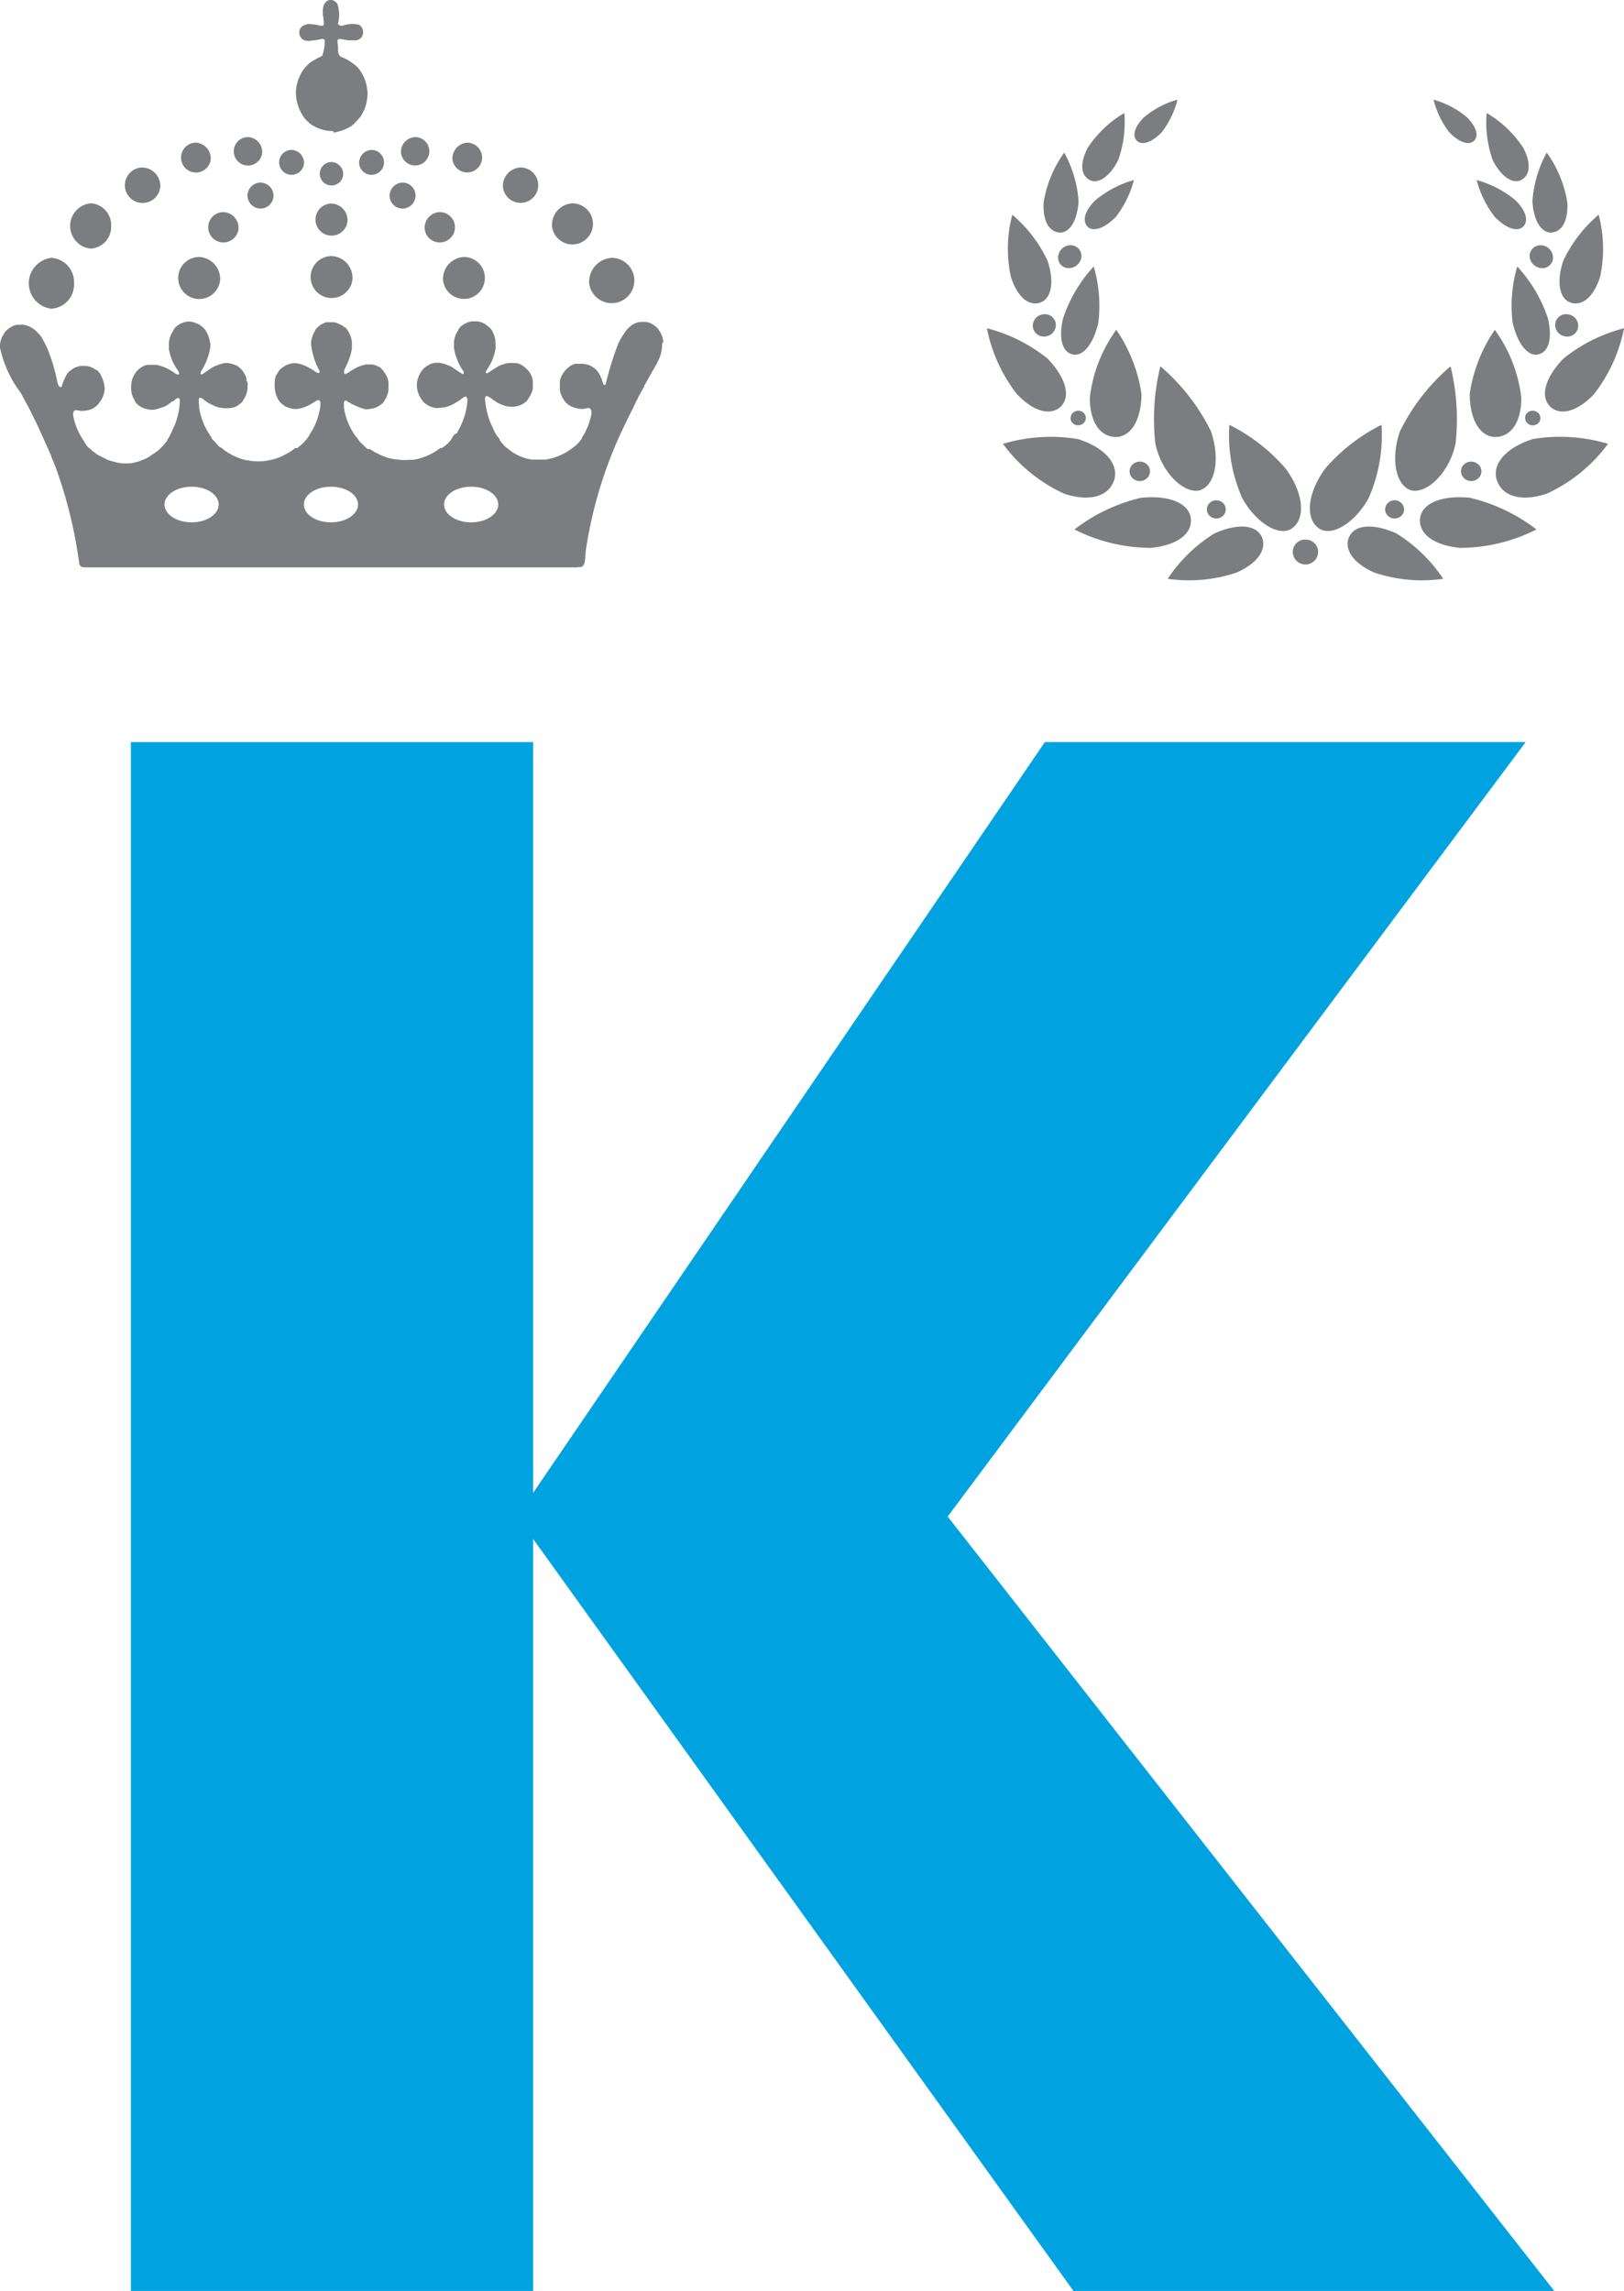 <svg class="h-6 w-6" xmlns="http://www.w3.org/2000/svg" viewBox="0 0 37.548 52.973">
  <defs>
    <clipPath id="clip-path">
      <rect id="Rectangle_41" data-name="Rectangle 41" width="37.548" height="52.973" fill="none"/>
    </clipPath>
  </defs>
  <path id="Path_64" data-name="Path 64" d="M27.093,34.248,15.261,51.608V34.249h-9.3V70.062h9.3V52.674L27.754,70.062H38.871L24.846,52.156,38.21,34.248Z" transform="translate(-2.935 -17.09)" fill="#00a3e0"/>
  <g id="Group_27" data-name="Group 27">
    <g id="Group_26" data-name="Group 26" clip-path="url(#clip-path)">
      <path id="Path_65" data-name="Path 65" d="M14.385,3.066a1.135,1.135,0,0,0,.356-.118l.066-.041,0-.006.015-.008,0,0,.011-.006a.085.085,0,0,1,.026-.024c.033-.036.067-.071.1-.106l0-.007.018-.017,0-.006A.069.069,0,0,0,15,2.714a.032.032,0,0,1,.005-.008l0,0,0-.006,0,0a1.091,1.091,0,0,0,.084-.15l.005-.006a1,1,0,0,0,.071-.305l.006-.024v-.1l-.006-.024a.964.964,0,0,0-.14-.421l-.009-.009,0-.007a.824.824,0,0,0-.087-.109.218.218,0,0,0-.023-.02l-.005-.005a.2.2,0,0,1-.032-.03l-.006,0-.008-.009-.007,0-.007-.008a.959.959,0,0,0-.279-.156.2.2,0,0,1-.042-.037l-.012-.018a.351.351,0,0,1-.019-.076c0-.015,0-.03,0-.045l0-.009V1.111l0-.008c0-.041-.009-.084-.014-.125l0-.008a.138.138,0,0,0,0-.029l.008-.02.01-.01A.152.152,0,0,1,14.527.9h.027l.16.032h.022l.023,0h.019l.009,0h.076l.008,0A.206.206,0,0,0,14.95.921a.236.236,0,0,0,.078-.054.23.23,0,0,0,.04-.1V.718A.2.2,0,0,0,15.008.6h0l0-.005a.337.337,0,0,0-.048-.026.708.708,0,0,0-.37.026h-.018l-.007,0a.222.222,0,0,1-.044-.01L14.5.573,14.494.564,14.489.541a.81.81,0,0,0-.018-.459L14.442.051A.323.323,0,0,0,14.378.01L14.343,0l-.05,0-.034.009-.028.017-.008.009-.007,0a.3.3,0,0,0-.054.077.351.351,0,0,0-.024.137l0,.008c0,.018,0,.035,0,.053l0,.008V.333l0,.009a1.737,1.737,0,0,1,.024.211.119.119,0,0,1-.014.035l-.008.006-.009,0-.022,0H14.1l-.009,0h-.01A1.233,1.233,0,0,0,13.8.556a.38.38,0,0,0-.107.032l-.036.024a.05.05,0,0,1-.011.01l0,0-.013.01,0,.005,0,0A.177.177,0,0,0,13.6.695a.227.227,0,0,0-.007.078.222.222,0,0,0,.02.069A.258.258,0,0,0,13.658.9l.027.021A.331.331,0,0,0,13.8.946h.032L13.856.94A1.361,1.361,0,0,0,14.107.9h.033a.2.2,0,0,1,.033.016l0,.006h0l.008.019,0,.035,0,.007V1l0,.009a1.1,1.1,0,0,1-.055.273l-.013.016a1.8,1.8,0,0,0-.254.14l0,0-.023.015,0,0-.019.012,0,.009h-.005a.734.734,0,0,0-.1.108l-.005,0,0,.005-.007.007a.084.084,0,0,1-.009.013l0,0,0,0a.861.861,0,0,0-.077.127l0,.006a.983.983,0,0,0-.1.375l0,.008a1.019,1.019,0,0,0,.16.552l0,0,.006.012.007,0,0,.006.008.014,0,0,.023.032a.081.081,0,0,1,.014.018l.006,0,.04.046.009.006h.006l0,.005.006.005.01.007a.077.077,0,0,0,.011.011l0,.006.008.005h0l.013.014.005,0h0a.9.9,0,0,0,.533.169" transform="translate(-6.673 0)" fill="#7c7d80"/>
      <path id="Path_66" data-name="Path 66" d="M10.894,19.327c-.347,0-.627-.185-.627-.413s.28-.411.627-.411.626.185.626.411-.282.413-.626.413m-3.242,0c-.347,0-.626-.185-.626-.413s.279-.411.626-.411.626.185.626.411-.281.413-.626.413m-3.22,0c-.347,0-.628-.185-.628-.413s.282-.411.628-.411.624.185.624.411-.28.413-.624.413m10.9-4.152c0-.021,0-.04,0-.061a.681.681,0,0,0-.075-.2l-.005,0a.1.1,0,0,0-.022-.032l0-.007-.008-.01,0-.006-.009-.008h0l-.031-.037-.006,0-.021-.022-.007,0-.015-.014-.04-.029a.26.26,0,0,1-.052-.028l-.045-.015-.069-.014h-.009l-.011,0h-.084l-.044.007h-.019l-.038.011a.665.665,0,0,0-.117.058,1.212,1.212,0,0,0-.121.112l0,.007-.03.032,0,.008-.017.021,0,.006-.015.015,0,.006-.009.009a1.53,1.53,0,0,0-.12.216,6.816,6.816,0,0,0-.286.922l-.011.02-.01.008-.009,0-.009,0-.016-.015c-.018-.052-.035-.1-.054-.155l-.012-.017,0-.013-.027-.049-.006-.005,0-.007a.731.731,0,0,0-.088-.11l-.009,0-.017-.023-.006,0,0,0-.007,0-.006-.008-.042-.029-.069-.032c-.04-.01-.08-.019-.121-.026h-.02l-.009,0H13.41l-.009,0h-.015l-.009,0H13.3a.515.515,0,0,0-.145.069l0,.005-.012.007-.007.01-.006,0-.013.015-.007,0,0,.005,0,0-.062.065,0,.008a.426.426,0,0,0-.061.09.439.439,0,0,0-.036.1.2.2,0,0,1-.007.045V16.1l0,.009c0,.044,0,.088,0,.132l0,.009v.014a.577.577,0,0,0,.08.214l.005,0,.008.017a.485.485,0,0,0,.048.064l.007.006a.914.914,0,0,0,.085.067.161.161,0,0,1,.035.018.783.783,0,0,0,.205.054h.055a.339.339,0,0,0,.078-.013h.02l.012-.007h.037l.022.013.015.017.008.014.01.04,0,.061a1.937,1.937,0,0,1-.1.321l-.006.008a1.289,1.289,0,0,1-.086.168l0,0-.025.039,0,0,0,.008,0,0-.008.014,0,0,0,.007-.006.007a.681.681,0,0,1-.074.093l-.007.006-.028.032-.009,0-.024.028-.007,0-.008.012-.007.005,0,0-.006,0-.005.006-.013.009,0,0a.373.373,0,0,0-.041.034l-.007,0-.005,0,0,.006,0,.005-.007,0,0,0a1.291,1.291,0,0,1-.592.239H12.3a1.1,1.1,0,0,1-.441-.166l0,0-.006,0,0,0-.028-.02,0-.006a.069.069,0,0,0-.017-.011l0,0-.036-.026,0,0-.02-.015-.013-.013-.015-.01-.012-.01,0,0-.007,0-.01-.009,0-.006-.007,0-.01-.008,0-.005-.094-.1,0-.007-.013-.014,0-.005-.014-.013,0-.006-.006-.008,0-.009h0l0-.008-.012-.013c-.01-.012-.019-.026-.027-.039l-.006,0c-.027-.039-.051-.078-.074-.12l-.075-.169-.007-.01a1.894,1.894,0,0,1-.134-.552.246.246,0,0,1,0-.055l.01-.024.01-.011.01,0h.013l.028.008.036.022,0,0,.016.012,0,0,.007,0,0,0,.005,0,0,.009.007,0,0,0,.015.011.007.008c.037.025.074.05.11.076a1.021,1.021,0,0,0,.208.085.3.3,0,0,0,.09.009l.01.007h.067l.1-.016a.73.73,0,0,0,.125-.051l.05-.035,0-.005.007,0a.359.359,0,0,0,.052-.052l0-.006.019-.02,0-.008a.752.752,0,0,0,.086-.166l.016-.062v-.024l0-.009V16.2l0-.012v-.049l0-.012v-.038l0-.011v-.015a.474.474,0,0,0-.077-.208l-.072-.083-.007,0-.022-.026-.005,0-.008-.01a.538.538,0,0,0-.146-.082l-.06-.011h-.027l-.01,0a1.3,1.3,0,0,0-.166.005,1.041,1.041,0,0,0-.2.069l-.008.007q-.111.067-.22.14l-.035.015-.015,0-.01-.007,0-.006,0-.02.024-.046.006,0,0-.006,0,0,0-.006a1.153,1.153,0,0,0,.195-.477V15.28l0-.032a.613.613,0,0,0-.006-.114l0-.014,0-.022a.6.6,0,0,0-.066-.185l0,0,0-.008a.487.487,0,0,0-.076-.092l-.007,0-.02-.025-.008,0a.475.475,0,0,0-.077-.057l-.008,0-.01-.009a.8.8,0,0,0-.081-.032l-.066-.011h-.011l-.01,0a.709.709,0,0,0-.127.005l-.077.02a1.232,1.232,0,0,0-.119.066l-.01.01-.012.005c-.022.024-.044.05-.064.075l0,.008-.006.006,0,.007,0,.005a.53.53,0,0,0-.1.278l0,.009v.089l0,.009v.026a1.315,1.315,0,0,0,.217.535l.007.02,0,.029,0,.011h0l-.008.006-.012,0-.017-.005c-.083-.055-.165-.109-.248-.166-.058-.026-.116-.048-.176-.069l-.1-.02h-.016l-.01,0h-.067a.54.54,0,0,0-.1.022.753.753,0,0,0-.14.083l0,.006-.008,0,0,.007-.007,0-.031.031-.006.008-.023.024,0,.008-.007,0-.005.008,0,0,0,.006a.629.629,0,0,0-.1.267v.027l0,.009v.026l0,.01V16.2a.843.843,0,0,0,.026.124.666.666,0,0,0,.142.236.816.816,0,0,0,.131.084.691.691,0,0,0,.134.038.86.86,0,0,0,.153-.008l.025-.006.033,0a.889.889,0,0,0,.242-.1l.017-.014a.714.714,0,0,0,.114-.07l0-.005.069-.048.025-.01.024,0,.014.008.011.022.008.031v.032l0,.009a1.642,1.642,0,0,1-.223.7l0,.005-.013.023,0,0,0,.007-.008.006L10.5,17.3l0,0-.009.017a.146.146,0,0,0-.02.027l0,.006-.005,0,0,.006,0,0-.026.04-.008.009,0,.007a.915.915,0,0,1-.089.1l-.011.013-.007,0-.012.011a.189.189,0,0,1-.02.021l-.007,0-.008.008,0,0-.007,0,0,.007-.009,0,0,.005-.006,0,0,.005-.01.006-.008.009-.007,0,0,0-.01.01H10.18l0,0-.025.02-.006,0,0,.005a1.4,1.4,0,0,1-.594.249H9.519l-.011,0H9.483l-.009,0H9.449l-.028.005H9.405l-.009,0H9.38l-.011,0H9.3l-.011,0H9.274l-.026-.006H9.233l-.03-.006H9.187l-.01,0H9.161l-.029-.005H9.118c-.054-.011-.108-.023-.161-.037l-.017-.008a1.115,1.115,0,0,1-.229-.1l-.007,0-.015-.006-.135-.085L8.5,17.632l-.005-.006-.015-.009-.171-.165,0-.009-.026-.026,0-.009a.429.429,0,0,1-.034-.046l-.006,0a.227.227,0,0,1-.021-.033l-.005,0,0-.006L8.2,17.309c-.037-.062-.073-.125-.108-.188l-.013-.032-.007-.009a1.466,1.466,0,0,1-.121-.419v-.024l0-.013c0-.019,0-.036,0-.055l.005-.033.008-.014.007-.005.018-.007H8a1.629,1.629,0,0,0,.439.2l.034,0,.008,0h.036a.883.883,0,0,0,.172-.038c.027-.013.054-.027.079-.041l0,0,.026-.018,0,0,.009-.008.006,0a.081.081,0,0,1,.011-.012l.014-.008.044-.05,0-.006.01-.011,0-.006.005-.005a.209.209,0,0,1,.03-.048.777.777,0,0,0,.049-.133l.008-.057v-.037l0-.012a1.163,1.163,0,0,0,0-.145.61.61,0,0,0-.021-.086c-.014-.029-.027-.057-.042-.084a.156.156,0,0,1-.022-.037l0,0c-.016-.021-.032-.041-.047-.063l0,0-.025-.026-.01-.007,0-.006a.252.252,0,0,0-.038-.031l-.013,0-.009-.008a.486.486,0,0,0-.156-.051H8.573l-.01,0H8.5l-.008,0H8.463a1.145,1.145,0,0,0-.211.066l-.043.027-.006,0c-.056.034-.112.07-.166.107l-.009,0-.01.007-.031.012h-.02l-.012-.005,0-.01v-.028L7.96,15.8a1.8,1.8,0,0,0,.176-.474l0-.031,0-.012,0-.078,0-.009v-.042a.6.6,0,0,0-.149-.332l-.006,0-.009-.009-.007,0,0,0-.007,0-.006-.008-.053-.04-.013,0-.008-.006-.1-.048-.062-.011H7.7l-.01,0H7.637l-.011,0h-.02L7.54,14.7a1.244,1.244,0,0,0-.143.069.094.094,0,0,1-.02.02h0l-.006.005,0,0a.058.058,0,0,0-.02.017l-.013.008-.041.047,0,.006-.006,0,0,.008,0,0,0,.007,0,0a.634.634,0,0,0-.1.3,1.661,1.661,0,0,0,.2.645l0,.018-.008.014-.011.008-.022,0a.343.343,0,0,1-.078-.04l-.018-.017-.041-.024-.025-.019-.01,0a.874.874,0,0,0-.323-.124H6.758A.71.71,0,0,0,6.6,15.7l-.057.039,0,0-.008,0,0,.005,0,0-.007.008-.007,0-.005.007-.009,0-.006.009-.015.012,0,0c-.014.016-.029.032-.042.049l0,0-.016.03-.007.011,0,0-.01.015,0,0,0,.005-.005,0-.021.036q-.013.033-.023.065l-.009.055V16.1l0,.009a.709.709,0,0,0,.042.3.51.51,0,0,0,.1.161l.006,0,.013.014.078.06a.734.734,0,0,0,.193.061h.028l.008,0h.022l.008,0h.027a.9.9,0,0,0,.289-.1l.008-.006.076-.041a.28.28,0,0,1,.1-.055h.026l.012.009.013.017.007.032v.054l-.007.038,0,.013a1.541,1.541,0,0,1-.177.524c-.025.038-.049.078-.071.119l-.015.021,0,0,0,.007a1.437,1.437,0,0,1-.159.187l-.007,0-.012.012,0,0-.01.01-.005.007-.007,0,0,0-.008.005-.012.015-.006,0-.007.007,0,0-.012.013,0,0-.013.017H6.819l-.008.011a1.261,1.261,0,0,1-.265.16l-.008.008a1.371,1.371,0,0,1-.375.113H6.147l-.062.011a1.424,1.424,0,0,1-.308-.011H5.76v-.009H5.708a1.346,1.346,0,0,1-.544-.253l-.012-.008-.013-.013-.028-.02,0,0-.022-.014,0,0-.007,0,0,0a.672.672,0,0,1-.083-.082l0-.009-.005,0-.1-.107,0-.009-.005,0,0-.006,0,0,0-.009c-.008-.013-.016-.025-.025-.036l0,0c-.009-.014-.018-.029-.026-.043h0a1.923,1.923,0,0,1-.1-.175,1.591,1.591,0,0,1-.134-.433v-.023l0-.012c0-.03-.007-.061-.008-.092l0-.012v-.012l0-.009V16.5l0-.021.012-.025h0l.01-.006h.02l.025.006.041.026,0,.005.006.007.007,0,0,0,0,.005.007.005h0c.038.027.077.053.117.077a1.258,1.258,0,0,0,.217.092l.065.009h.025l.011.007h.046l.01,0h.029l.011,0h.049c.037-.005.074-.013.11-.021a.345.345,0,0,0,.12-.069.353.353,0,0,0,.054-.041l.023-.028,0-.005,0,0,.042-.068.006-.014.007-.01a.644.644,0,0,0,.058-.191v-.074l0-.011v-.013h.007l0-.016-.009-.01,0-.038L5.7,16.066l0-.05a.426.426,0,0,0-.026-.084l-.044-.077,0,0-.008-.015-.007-.007,0-.007L5.6,15.818l0-.007a.163.163,0,0,1-.029-.035l-.007,0-.025-.028-.006,0-.007-.01-.013-.006,0-.005-.03-.02a.8.8,0,0,0-.2-.062.447.447,0,0,0-.1,0,1.419,1.419,0,0,0-.261.092c-.076.051-.152.1-.226.156l-.023.011H4.643L4.637,15.9l0-.007v-.024l.006-.026a1.445,1.445,0,0,0,.221-.575V15.2c-.01-.052-.022-.1-.035-.153a.816.816,0,0,0-.067-.145.446.446,0,0,0-.074-.086c-.027-.023-.054-.044-.082-.066l-.012,0-.009-.006a1.147,1.147,0,0,0-.128-.049l-.064-.011H4.334a.653.653,0,0,0-.165.05,1.126,1.126,0,0,0-.1.07l-.017.018-.007,0,0,.007-.007.007,0,.006-.007.006,0,.005a.152.152,0,0,1-.02.024l0,.008,0,.007-.005,0,0,.007a.543.543,0,0,0-.063.111.821.821,0,0,0-.037.153v.021l0,.011v.106l0,.011v.014a1.124,1.124,0,0,0,.072.246l.006.008,0,.012a1.65,1.65,0,0,0,.108.194.243.243,0,0,1,.042.068l.007.022V15.9l-.005.008-.008,0-.009,0L4.07,15.9a1.071,1.071,0,0,0-.45-.215h-.1l-.014-.005-.008.005H3.412a.571.571,0,0,0-.082.021l-.055.029-.008.008a.641.641,0,0,0-.128.114l0,.007a.5.5,0,0,0-.1.236.359.359,0,0,1-.006.057.783.783,0,0,0,.013.2.923.923,0,0,0,.076.167l.006.006,0,.007.007.008,0,.005.008.009.005.008.059.06.007,0,0,0,.043.03.067.032a.858.858,0,0,0,.16.035h.063a1.4,1.4,0,0,0,.285-.087l.052-.034,0,0,.03-.021,0,0,.028-.018,0-.007.019-.012,0-.007L4,16.531l0,0,.008-.005a.2.2,0,0,1,.019-.018l0-.005.007,0a.051.051,0,0,0,.012-.012l.028-.022.019-.01.019-.006h.016l.017.008a.251.251,0,0,1,.013.04,1.025,1.025,0,0,1-.01.148l0,.012a1.629,1.629,0,0,1-.176.56l0,.009a.465.465,0,0,1-.036.066l0,.011-.042.073-.012.014-.006.012,0,0,0,.008-.007.006,0,.006-.007.006,0,.006,0,0,0,.009-.008.009-.005,0a1.665,1.665,0,0,1-.133.154.34.34,0,0,1-.029.026.282.282,0,0,1-.038.035l-.01.005-.007.008-.007,0,0,.007-.014.008,0,0-.007,0-.005.008-.036.026,0,0c-.035.022-.069.044-.1.069A1.225,1.225,0,0,1,3,17.964H2.979l-.011,0H2.853l-.011,0H2.821a1.92,1.92,0,0,1-.332-.082c-.065-.035-.13-.068-.2-.1l-.016-.011H2.268l-.051-.034,0,0L2.2,17.727v-.006l-.007-.006,0,0L2.175,17.7l0,0-.006,0,0-.007-.007,0,0,0-.008,0,0-.005-.007-.005,0,0-.007,0L2.1,17.641H2.1l0-.005-.008-.005,0,0-.006,0A1,1,0,0,1,2,17.548l0-.008-.02-.021,0-.009-.01-.009,0-.006-.011-.01,0-.008-.009-.008,0-.009-.009-.008-.007-.018-.01-.006-.006-.015a1.485,1.485,0,0,1-.226-.557v-.05l.006-.029.013-.026.016-.009.031-.009h.013l.1.017h.018l.01,0a.627.627,0,0,0,.223-.043.775.775,0,0,0,.111-.074l.058-.061,0-.006a.163.163,0,0,1,.018-.023l0-.009.006,0,.012-.023.006,0,.013-.025,0,0a.184.184,0,0,1,.025-.044.719.719,0,0,0,.049-.184v-.018l0-.011a.763.763,0,0,0-.1-.327l-.006-.006,0-.007a.474.474,0,0,0-.065-.074l-.006,0-.011-.016-.006,0,0,0-.007,0,0,0-.008,0v0l-.049-.034a.474.474,0,0,0-.1-.042l-.065-.013H1.872a.677.677,0,0,0-.146.041l-.008.007-.008,0-.076.055,0,0-.007,0,0,.008-.007,0,0,.005-.007,0a.392.392,0,0,0-.044.043l-.005.009-.019.019,0,.007,0,0a1.53,1.53,0,0,0-.12.283l0,0,0,.008-.006,0H1.377l-.014-.015a.6.6,0,0,1-.038-.1,4.161,4.161,0,0,0-.219-.748,2.955,2.955,0,0,0-.149-.29L.95,15.037l0-.008A2.041,2.041,0,0,0,.8,14.87l-.007,0-.013-.012a.554.554,0,0,0-.236-.1H.534l-.01,0H.413l-.01,0H.391l-.056.013a.637.637,0,0,0-.113.06.125.125,0,0,1-.023.016.086.086,0,0,0-.014.016l-.007,0c-.019.016-.036.032-.054.05a.167.167,0,0,1-.014.018l-.062.106A.649.649,0,0,0,0,15.219c0,.02,0,.04,0,.061l0,.01a2.7,2.7,0,0,0,.488,1.055l.005.013c.076.14.151.279.225.419l.005.015c.038.078.078.156.116.234l.006.009.022.055.013.02c.1.228.208.456.307.688l0,.014c.024.054.046.108.066.163l.011.018a10.629,10.629,0,0,1,.57,2.3l.012.026.015.018.017.012.021.011.053.008,11.4,0,.008-.005h.052l.035-.008.022-.01A.284.284,0,0,0,13.5,20.3l.015-.037c.013-.081.021-.164.026-.247l0-.013a9.989,9.989,0,0,1,.952-3.029l.008-.024.007-.01c.034-.067.067-.134.1-.2l.012-.019a.342.342,0,0,1,.03-.061l0-.013a.748.748,0,0,0,.057-.114l.04-.072,0-.01c.048-.088.1-.177.146-.264l0-.015c.061-.106.12-.212.179-.318l.005-.011a2.227,2.227,0,0,0,.125-.219l0-.009.014-.021a.865.865,0,0,0,.093-.37l0-.011v-.032Z" transform="translate(0 -7.249)" fill="#7c7d80"/>
      <path id="Path_67" data-name="Path 67" d="M2.365,12.38a.559.559,0,0,1-.522.589.592.592,0,0,1,0-1.176.559.559,0,0,1,.522.587" transform="translate(-0.654 -5.831)" fill="#7c7d80"/>
      <path id="Path_68" data-name="Path 68" d="M4.158,9.823a.5.5,0,0,1-.472.523.526.526,0,0,1,0-1.047.5.5,0,0,1,.472.523" transform="translate(-1.589 -4.598)" fill="#7c7d80"/>
      <path id="Path_69" data-name="Path 69" d="M6.53,8.106a.41.41,0,1,1-.41-.445.426.426,0,0,1,.41.445" transform="translate(-2.824 -3.788)" fill="#7c7d80"/>
      <path id="Path_70" data-name="Path 70" d="M8.968,6.912a.345.345,0,1,1-.342-.387.367.367,0,0,1,.342.387" transform="translate(-4.095 -3.226)" fill="#7c7d80"/>
      <path id="Path_71" data-name="Path 71" d="M11.349,6.624a.329.329,0,1,1-.327-.353.343.343,0,0,1,.327.353" transform="translate(-5.287 -3.101)" fill="#7c7d80"/>
      <path id="Path_72" data-name="Path 72" d="M13.341,7.163a.288.288,0,1,1-.285-.308.3.3,0,0,1,.285.308" transform="translate(-6.312 -3.389)" fill="#7c7d80"/>
      <path id="Path_73" data-name="Path 73" d="M11.93,8.667a.3.3,0,1,1-.294-.316.305.305,0,0,1,.294.316" transform="translate(-5.607 -4.129)" fill="#7c7d80"/>
      <path id="Path_74" data-name="Path 74" d="M9.122,12.281a.486.486,0,1,1-.483-.529.51.51,0,0,1,.483.529" transform="translate(-4.032 -5.81)" fill="#7c7d80"/>
      <path id="Path_75" data-name="Path 75" d="M15.175,12.241a.485.485,0,1,1-.484-.53.506.506,0,0,1,.484.53" transform="translate(-7.025 -5.79)" fill="#7c7d80"/>
      <path id="Path_76" data-name="Path 76" d="M15.171,9.715a.371.371,0,1,1-.37-.406.388.388,0,0,1,.37.406" transform="translate(-7.136 -4.603)" fill="#7c7d80"/>
      <path id="Path_77" data-name="Path 77" d="M15.166,7.713a.271.271,0,1,1-.27-.3.281.281,0,0,1,.27.3" transform="translate(-7.232 -3.667)" fill="#7c7d80"/>
      <path id="Path_78" data-name="Path 78" d="M10.225,10.079A.351.351,0,1,1,9.874,9.7a.364.364,0,0,1,.351.379" transform="translate(-4.71 -4.796)" fill="#7c7d80"/>
      <path id="Path_79" data-name="Path 79" d="M26.944,12.38a.524.524,0,1,0,.52-.587.557.557,0,0,0-.52.587" transform="translate(-13.322 -5.831)" fill="#7c7d80"/>
      <path id="Path_80" data-name="Path 80" d="M25.243,9.823a.475.475,0,1,0,.472-.523.5.5,0,0,0-.472.523" transform="translate(-12.481 -4.598)" fill="#7c7d80"/>
      <path id="Path_81" data-name="Path 81" d="M23,8.106a.409.409,0,1,0,.407-.445A.426.426,0,0,0,23,8.106" transform="translate(-11.372 -3.788)" fill="#7c7d80"/>
      <path id="Path_82" data-name="Path 82" d="M20.691,6.912a.344.344,0,1,0,.34-.387.367.367,0,0,0-.34.387" transform="translate(-10.23 -3.226)" fill="#7c7d80"/>
      <path id="Path_83" data-name="Path 83" d="M18.337,6.624a.328.328,0,1,0,.328-.353.342.342,0,0,0-.328.353" transform="translate(-9.066 -3.101)" fill="#7c7d80"/>
      <path id="Path_84" data-name="Path 84" d="M16.422,7.163a.288.288,0,1,0,.288-.308.3.3,0,0,0-.288.308" transform="translate(-8.119 -3.389)" fill="#7c7d80"/>
      <path id="Path_85" data-name="Path 85" d="M17.817,8.667a.3.3,0,1,0,.3-.316.307.307,0,0,0-.3.316" transform="translate(-8.809 -4.129)" fill="#7c7d80"/>
      <path id="Path_86" data-name="Path 86" d="M20.26,12.281a.485.485,0,1,0,.483-.529.509.509,0,0,0-.483.529" transform="translate(-10.017 -5.81)" fill="#7c7d80"/>
      <path id="Path_87" data-name="Path 87" d="M19.42,10.079a.351.351,0,1,0,.349-.379.363.363,0,0,0-.349.379" transform="translate(-9.602 -4.796)" fill="#7c7d80"/>
      <path id="Path_88" data-name="Path 88" d="M59.707,24.961a.293.293,0,0,1-.586,0,.283.283,0,0,1,.293-.282.287.287,0,0,1,.293.282" transform="translate(-29.231 -12.202)" fill="#7c7d80"/>
      <path id="Path_89" data-name="Path 89" d="M57.662,21.829c-.292.2-.825-.119-1.147-.695a3.587,3.587,0,0,1-.3-1.7,4.216,4.216,0,0,1,1.292,1c.425.569.481,1.168.155,1.393" transform="translate(-27.791 -9.611)" fill="#7c7d80"/>
      <path id="Path_90" data-name="Path 90" d="M53.805,19.624c-.351.07-.871-.4-1.014-1.092a5.18,5.18,0,0,1,.117-1.78A4.693,4.693,0,0,1,54.08,18.26c.23.689.074,1.274-.275,1.364" transform="translate(-26.08 -8.283)" fill="#7c7d80"/>
      <path id="Path_91" data-name="Path 91" d="M55.616,23.164a.218.218,0,0,1-.279.125.208.208,0,0,1-.132-.268.221.221,0,0,1,.281-.126.207.207,0,0,1,.13.269" transform="translate(-27.289 -11.314)" fill="#7c7d80"/>
      <path id="Path_92" data-name="Path 92" d="M50.439,17.56c-.343,0-.6-.315-.6-.909a3.341,3.341,0,0,1,.612-1.568,3.532,3.532,0,0,1,.582,1.478c0,.612-.248,1-.594,1" transform="translate(-24.642 -7.457)" fill="#7c7d80"/>
      <path id="Path_93" data-name="Path 93" d="M52.073,21.48a.243.243,0,0,1-.332.029.22.22,0,0,1-.029-.318.247.247,0,0,1,.334-.027.218.218,0,0,1,.027.316" transform="translate(-25.54 -10.438)" fill="#7c7d80"/>
      <path id="Path_94" data-name="Path 94" d="M49.221,19.1a.181.181,0,0,1-.242-.061.168.168,0,0,1,.069-.23.177.177,0,0,1,.24.06.165.165,0,0,1-.067.231" transform="translate(-24.206 -9.289)" fill="#7c7d80"/>
      <path id="Path_95" data-name="Path 95" d="M47.53,14.887a.259.259,0,0,1-.3-.208.267.267,0,0,1,.229-.3.253.253,0,0,1,.3.207.267.267,0,0,1-.226.3" transform="translate(-23.349 -7.109)" fill="#7c7d80"/>
      <path id="Path_96" data-name="Path 96" d="M48.6,11.747a.245.245,0,0,1-.208-.3.291.291,0,0,1,.32-.226.248.248,0,0,1,.207.3.293.293,0,0,1-.319.225" transform="translate(-23.922 -5.548)" fill="#7c7d80"/>
      <path id="Path_97" data-name="Path 97" d="M48.437,20.957c-.114.358-.526.52-1.146.321a3.629,3.629,0,0,1-1.425-1.156,3.856,3.856,0,0,1,1.729-.112c.637.2.956.588.842.947" transform="translate(-22.677 -9.859)" fill="#7c7d80"/>
      <path id="Path_98" data-name="Path 98" d="M51.827,23.224c.041.333-.271.621-.918.687a3.924,3.924,0,0,1-1.772-.426,4.042,4.042,0,0,1,1.537-.732c.666-.067,1.111.132,1.153.471" transform="translate(-24.295 -11.243)" fill="#7c7d80"/>
      <path id="Path_99" data-name="Path 99" d="M55.573,24.309c.128.268-.051.6-.57.833a3.444,3.444,0,0,1-1.6.147,3.536,3.536,0,0,1,1.075-1.046c.534-.243.964-.205,1.093.066" transform="translate(-26.405 -11.906)" fill="#7c7d80"/>
      <path id="Path_100" data-name="Path 100" d="M46.853,16.813c-.22.22-.607.159-1.02-.271a3.61,3.61,0,0,1-.7-1.53,3.683,3.683,0,0,1,1.4.7c.429.442.538.878.316,1.1" transform="translate(-22.315 -7.422)" fill="#7c7d80"/>
      <path id="Path_101" data-name="Path 101" d="M48.8,14.222c-.232-.043-.344-.336-.232-.827a3.291,3.291,0,0,1,.711-1.208,3.254,3.254,0,0,1,.108,1.291c-.115.507-.355.791-.587.744" transform="translate(-23.991 -6.026)" fill="#7c7d80"/>
      <path id="Path_102" data-name="Path 102" d="M48.093,8.827c-.232-.008-.392-.25-.37-.692A2.7,2.7,0,0,1,48.2,6.981,2.742,2.742,0,0,1,48.531,8.1c-.025.456-.206.739-.438.729" transform="translate(-23.594 -3.452)" fill="#7c7d80"/>
      <path id="Path_103" data-name="Path 103" d="M49.68,9.32c-.13-.121-.093-.349.164-.609a2.392,2.392,0,0,1,.9-.475,2.385,2.385,0,0,1-.418.852c-.264.269-.518.35-.651.231" transform="translate(-24.527 -4.073)" fill="#7c7d80"/>
      <path id="Path_104" data-name="Path 104" d="M51.944,5.516c-.115-.105-.082-.3.14-.536a2.029,2.029,0,0,1,.79-.422,2.074,2.074,0,0,1-.36.749c-.229.239-.454.311-.569.209" transform="translate(-25.65 -2.253)" fill="#7c7d80"/>
      <path id="Path_105" data-name="Path 105" d="M46.833,11.852c-.253.087-.526-.106-.682-.595a3.072,3.072,0,0,1,.033-1.436A3.143,3.143,0,0,1,47,10.887c.164.5.085.876-.169.965" transform="translate(-22.779 -4.856)" fill="#7c7d80"/>
      <path id="Path_106" data-name="Path 106" d="M49.67,6.718c-.2-.1-.242-.365-.052-.737a2.545,2.545,0,0,1,.85-.812,2.614,2.614,0,0,1-.142,1.09c-.194.382-.459.558-.656.46" transform="translate(-24.473 -2.556)" fill="#7c7d80"/>
      <path id="Path_107" data-name="Path 107" d="M60.113,21.829c.292.2.825-.119,1.146-.695a3.6,3.6,0,0,0,.3-1.7,4.21,4.21,0,0,0-1.292,1c-.423.569-.481,1.168-.155,1.393" transform="translate(-29.618 -9.611)" fill="#7c7d80"/>
      <path id="Path_108" data-name="Path 108" d="M64.187,19.624c.351.07.87-.4,1.014-1.092a5.194,5.194,0,0,0-.117-1.78,4.693,4.693,0,0,0-1.172,1.508c-.231.689-.072,1.274.275,1.364" transform="translate(-31.546 -8.283)" fill="#7c7d80"/>
      <path id="Path_109" data-name="Path 109" d="M63.357,23.164a.221.221,0,0,0,.281.125.206.206,0,0,0,.131-.268.22.22,0,0,0-.281-.126.211.211,0,0,0-.132.269" transform="translate(-31.319 -11.314)" fill="#7c7d80"/>
      <path id="Path_110" data-name="Path 110" d="M67.8,17.56c.343,0,.6-.315.6-.909a3.337,3.337,0,0,0-.613-1.568,3.537,3.537,0,0,0-.58,1.478c0,.612.248,1,.594,1" transform="translate(-33.226 -7.457)" fill="#7c7d80"/>
      <path id="Path_111" data-name="Path 111" d="M66.868,21.48a.243.243,0,0,0,.332.029.218.218,0,0,0,.028-.318.245.245,0,0,0-.332-.027.216.216,0,0,0-.027.316" transform="translate(-33.033 -10.438)" fill="#7c7d80"/>
      <path id="Path_112" data-name="Path 112" d="M69.833,19.1a.182.182,0,0,0,.244-.061.165.165,0,0,0-.069-.23.178.178,0,0,0-.24.06.167.167,0,0,0,.066.231" transform="translate(-34.484 -9.289)" fill="#7c7d80"/>
      <path id="Path_113" data-name="Path 113" d="M71.351,14.887a.254.254,0,0,0,.3-.208.266.266,0,0,0-.227-.3.25.25,0,0,0-.3.207.265.265,0,0,0,.227.3" transform="translate(-35.164 -7.109)" fill="#7c7d80"/>
      <path id="Path_114" data-name="Path 114" d="M70.28,11.747a.246.246,0,0,0,.208-.3.29.29,0,0,0-.319-.226.247.247,0,0,0-.209.3.291.291,0,0,0,.32.225" transform="translate(-34.587 -5.548)" fill="#7c7d80"/>
      <path id="Path_115" data-name="Path 115" d="M68.429,20.957c.116.358.526.52,1.146.321A3.638,3.638,0,0,0,71,20.121a3.871,3.871,0,0,0-1.732-.112c-.635.2-.954.588-.84.947" transform="translate(-33.822 -9.859)" fill="#7c7d80"/>
      <path id="Path_116" data-name="Path 116" d="M64.941,23.224c-.041.333.271.621.918.687a3.924,3.924,0,0,0,1.772-.426,4.055,4.055,0,0,0-1.537-.732c-.664-.067-1.111.132-1.153.471" transform="translate(-32.107 -11.243)" fill="#7c7d80"/>
      <path id="Path_117" data-name="Path 117" d="M61.669,24.309c-.129.268.05.6.57.833a3.45,3.45,0,0,0,1.6.147,3.546,3.546,0,0,0-1.077-1.046c-.533-.243-.964-.205-1.092.066" transform="translate(-30.471 -11.906)" fill="#7c7d80"/>
      <path id="Path_118" data-name="Path 118" d="M70.756,16.813c.22.22.607.159,1.021-.271a3.62,3.62,0,0,0,.7-1.53,3.676,3.676,0,0,0-1.4.7c-.43.442-.538.878-.316,1.1" transform="translate(-34.928 -7.422)" fill="#7c7d80"/>
      <path id="Path_119" data-name="Path 119" d="M69.724,14.222c.234-.043.345-.336.234-.827a3.3,3.3,0,0,0-.711-1.208,3.241,3.241,0,0,0-.108,1.291c.115.507.355.791.585.744" transform="translate(-34.167 -6.026)" fill="#7c7d80"/>
      <path id="Path_120" data-name="Path 120" d="M70.517,8.827c.23-.008.39-.25.368-.692a2.7,2.7,0,0,0-.477-1.155A2.769,2.769,0,0,0,70.078,8.1c.023.456.206.739.439.729" transform="translate(-34.647 -3.452)" fill="#7c7d80"/>
      <path id="Path_121" data-name="Path 121" d="M68.6,9.32c.131-.121.092-.349-.163-.609a2.394,2.394,0,0,0-.906-.475,2.371,2.371,0,0,0,.419.852c.261.269.519.35.65.231" transform="translate(-33.39 -4.073)" fill="#7c7d80"/>
      <path id="Path_122" data-name="Path 122" d="M66.485,5.516c.115-.105.082-.3-.139-.536a2.043,2.043,0,0,0-.79-.422,2.079,2.079,0,0,0,.36.749c.229.239.452.311.569.209" transform="translate(-32.412 -2.253)" fill="#7c7d80"/>
      <path id="Path_123" data-name="Path 123" d="M71.576,11.852c.253.087.526-.106.682-.595a3.079,3.079,0,0,0-.033-1.436,3.163,3.163,0,0,0-.819,1.066c-.164.5-.085.876.169.965" transform="translate(-35.263 -4.856)" fill="#7c7d80"/>
      <path id="Path_124" data-name="Path 124" d="M68.776,6.718c.2-.1.242-.365.054-.737a2.559,2.559,0,0,0-.851-.812,2.619,2.619,0,0,0,.141,1.09c.194.382.458.558.657.46" transform="translate(-33.607 -2.556)" fill="#7c7d80"/>
    </g>
  </g>
</svg>
